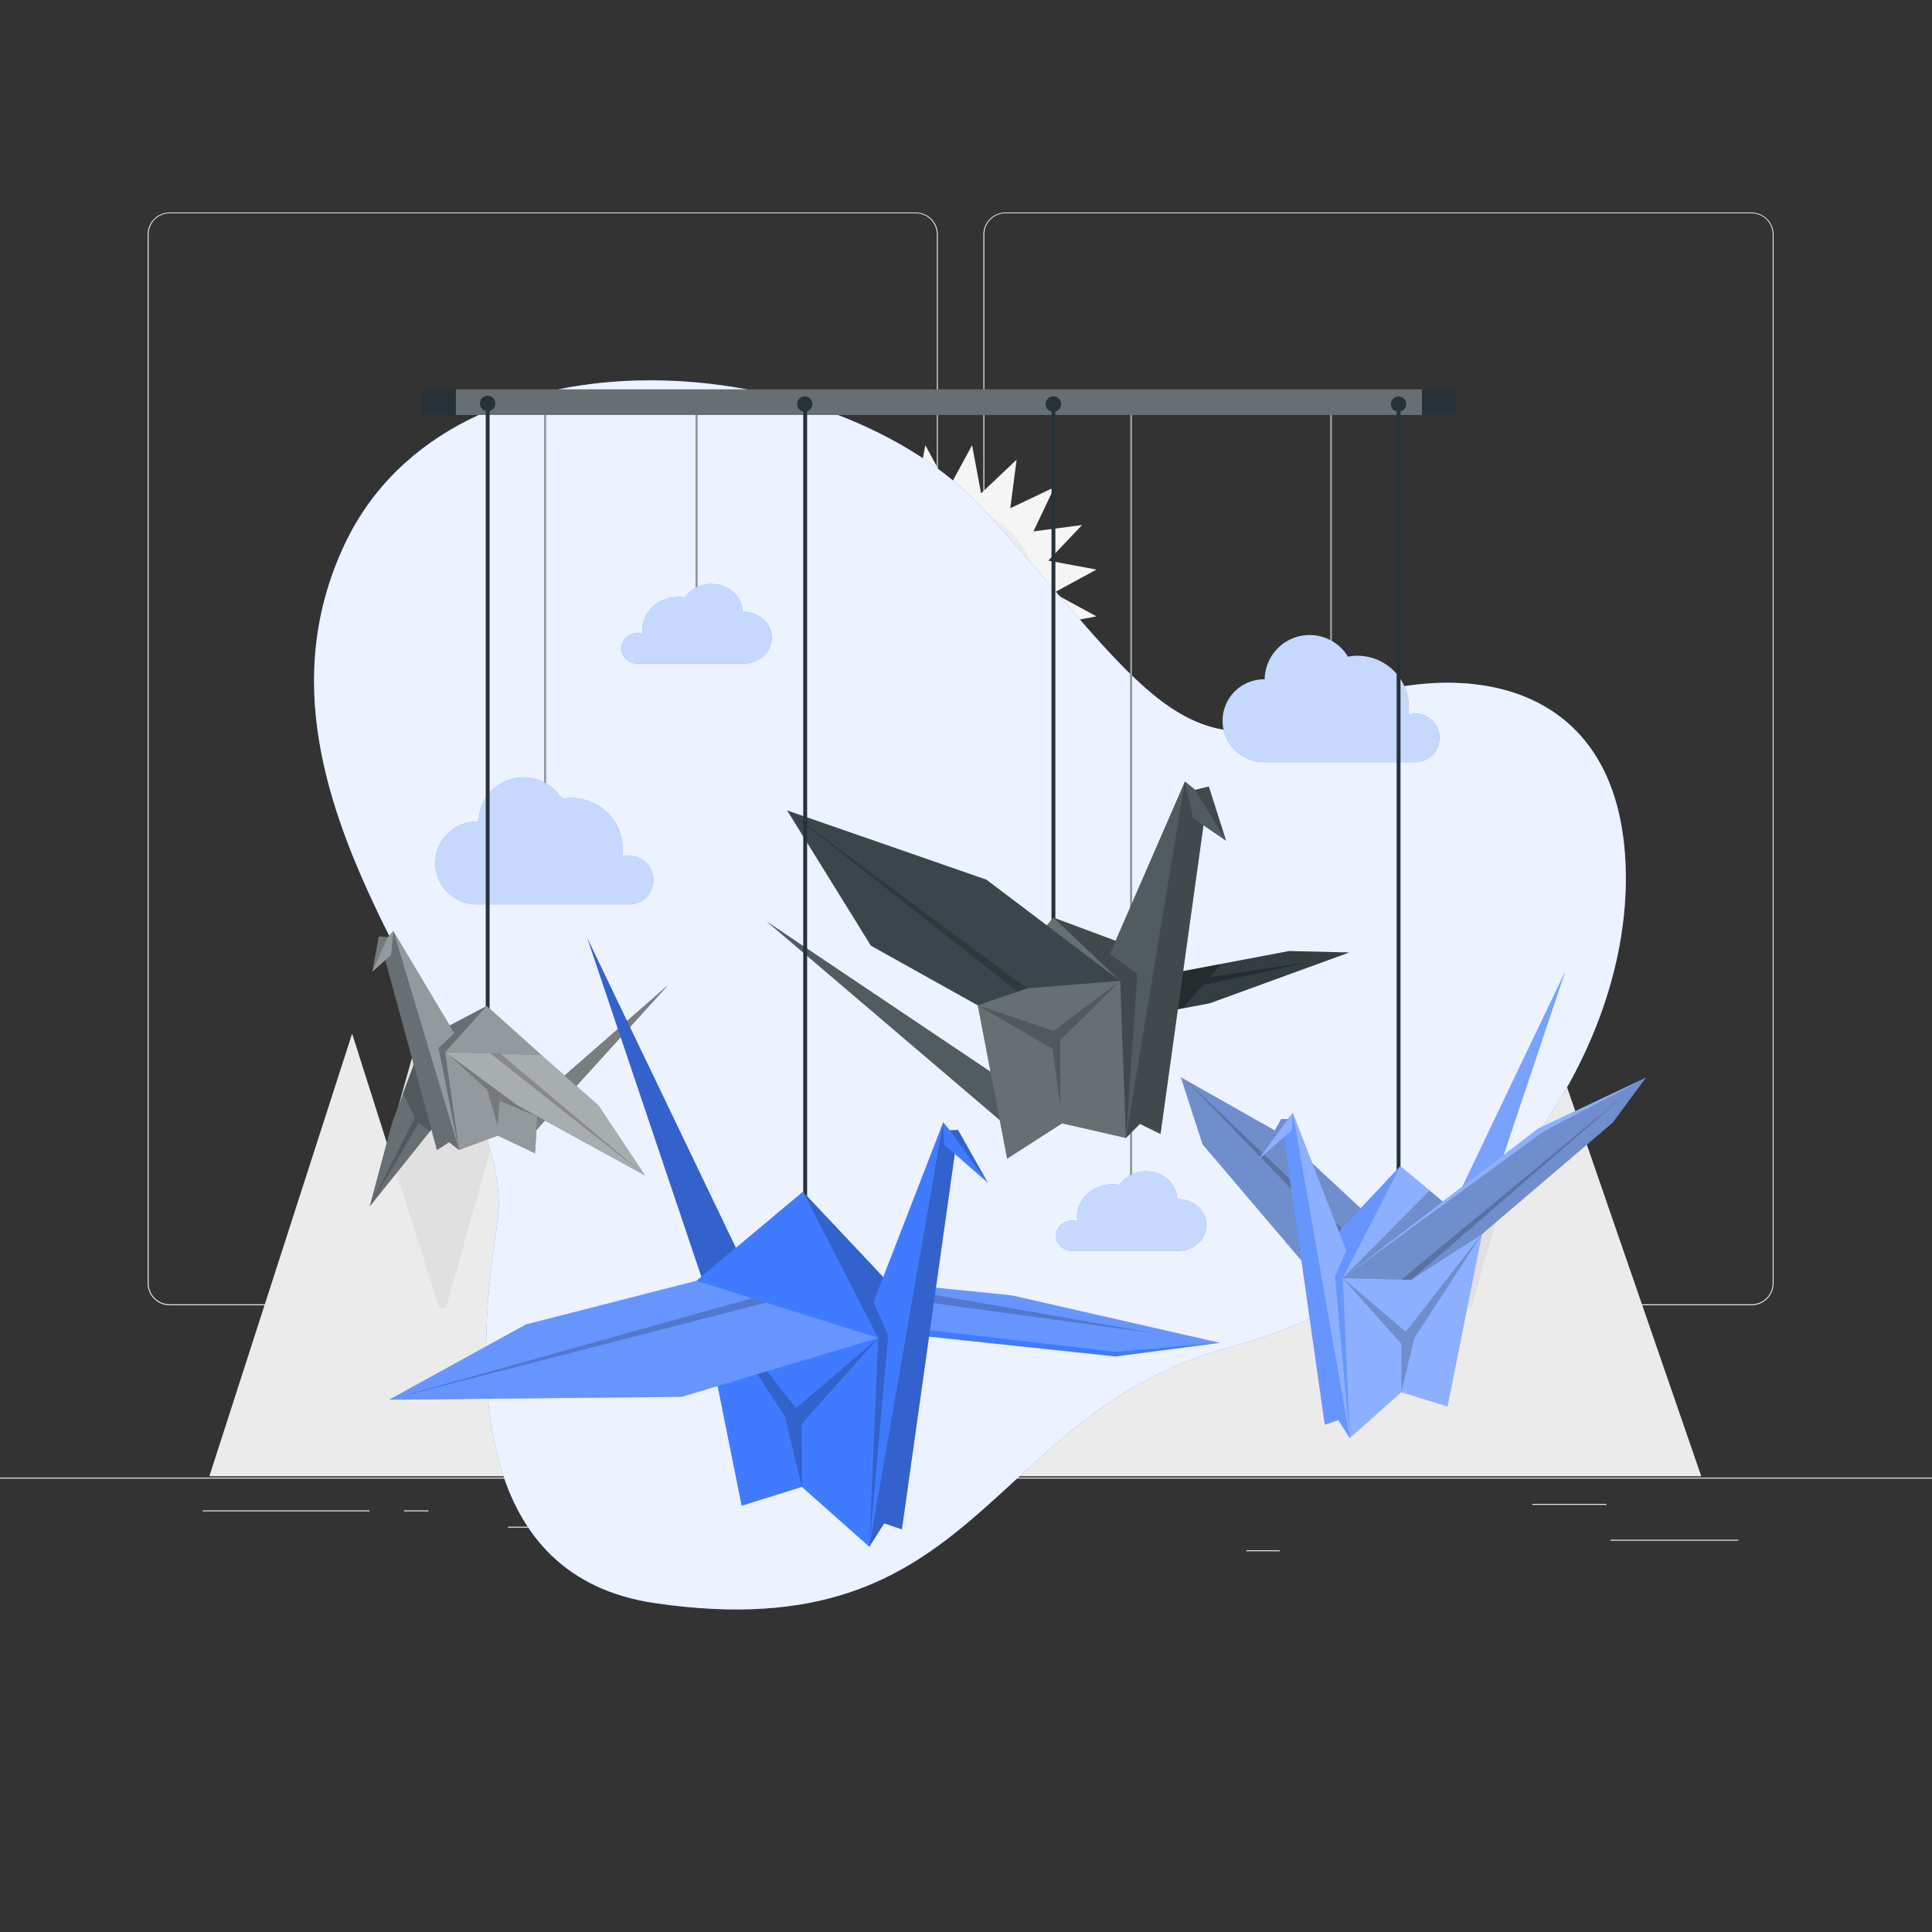 <svg xmlns="http://www.w3.org/2000/svg" viewBox="0 0 500 500"><rect x="0" y="0" width="500" height="500" fill="#333333" stroke="none"/><g id="background-complete"><rect y="382.4" width="500" height="0.25" style="fill:#ebebeb"></rect><rect x="416.78" y="398.49" width="33.12" height="0.25" style="fill:#ebebeb"></rect><rect x="322.53" y="401.21" width="8.69" height="0.25" style="fill:#ebebeb"></rect><rect x="396.59" y="389.21" width="19.19" height="0.25" style="fill:#ebebeb"></rect><rect x="52.46" y="390.89" width="43.19" height="0.25" style="fill:#ebebeb"></rect><rect x="104.56" y="390.89" width="6.33" height="0.25" style="fill:#ebebeb"></rect><rect x="131.47" y="395.11" width="93.68" height="0.25" style="fill:#ebebeb"></rect><path d="M237,337.8H43.91a5.71,5.71,0,0,1-5.7-5.71V60.66A5.71,5.71,0,0,1,43.91,55H237a5.71,5.71,0,0,1,5.71,5.71V332.09A5.71,5.71,0,0,1,237,337.8ZM43.91,55.2a5.46,5.46,0,0,0-5.45,5.46V332.09a5.46,5.46,0,0,0,5.45,5.46H237a5.47,5.47,0,0,0,5.46-5.46V60.66A5.47,5.47,0,0,0,237,55.2Z" style="fill:#ebebeb"></path><path d="M453.31,337.8H260.21a5.72,5.72,0,0,1-5.71-5.71V60.66A5.72,5.72,0,0,1,260.21,55h193.1A5.71,5.71,0,0,1,459,60.66V332.09A5.71,5.71,0,0,1,453.31,337.8ZM260.21,55.2a5.47,5.47,0,0,0-5.46,5.46V332.09a5.47,5.47,0,0,0,5.46,5.46h193.1a5.47,5.47,0,0,0,5.46-5.46V60.66a5.47,5.47,0,0,0-5.46-5.46Z" style="fill:#ebebeb"></path><path d="M394.26,296.44l-8.64-27.21-10.17-32h0L358.8,296.44h-1.48l-4.17-13.14v0L338.51,237.2h0l-16.65,59.24h-1.48l-5.24-16.52-3.94-12.38-9.63-30.34h0l-10.65,37.88-6,21.37h-1.47l-8.64-27.21-10.17-32h0L248,296.44H246.5l-5.25-16.52-4-12.61-9.56-30.11h0L217,275.07l-6,21.37h-1.48l-4.17-13.14v0L190.74,237.2h0l-16.65,59.24h-1.48L164,269.23l-10.17-32h0l-16.65,59.24h-1.48l-5.24-16.52-3.86-12.15-9.71-30.57h0l-10.65,37.88-6,21.37v66.44H394.26V296.44Z" style="fill:#e0e0e0"></path><path d="M400.76,267.5h0l-19.94,70.94h-1.76l-5-15.73a0,0,0,0,0,0,0l-17.52-55.17h0l-19.94,70.94h-1.76l-6.28-19.78-4.71-14.83L312.29,267.5h0l-12.75,45.35-7.19,25.59h-1.77l-10.34-32.58L268.06,267.5h0l-19.94,70.94h-1.77l-6.28-19.78-4.79-15.1L223.83,267.5h0l-12.75,45.35-7.19,25.59h-1.76l-5-15.73v0L179.6,267.51h0l-19.94,70.94h-1.76l-10.35-32.58L135.37,267.5h0l-19.94,70.94h-1.76l-6.28-19.78-4.62-14.54L91.13,267.5h0L54.18,382.05H440.29Z" style="fill:#ebebeb"></path><polygon points="245.53 126.36 251.58 115.22 253.9 127.68 263.1 118.96 261.46 131.53 272.9 126.08 267.45 137.53 280.03 135.88 271.3 145.09 283.77 147.4 272.63 153.46 283.77 159.52 271.3 161.84 280.03 171.04 267.45 169.39 272.9 180.84 261.46 175.39 263.1 187.96 253.9 179.24 251.58 191.71 245.53 180.57 239.47 191.71 237.15 179.24 227.95 187.96 229.59 175.39 218.15 180.84 223.6 169.39 211.02 171.04 219.75 161.84 207.28 159.52 218.42 153.46 207.28 147.4 219.75 145.09 211.02 135.88 223.6 137.53 218.15 126.08 229.59 131.53 227.95 118.96 237.15 127.68 239.47 115.22 245.53 126.36" style="fill:#f5f5f5"></polygon><circle cx="245.53" cy="153.46" r="22.61" transform="translate(-36.6 218.56) rotate(-45)" style="fill:#ebebeb"></circle></g><g id="background-simple"><path d="M89.14,141C117.06,81.57,216.2,90,254.45,131.76s50.7,68.6,85.21,53,78.52-11.44,81,38.17S382.79,331.17,318.62,348.52s-64.17,78.76-149.1,66.37c-46.31-6.76-47.37-56.86-40.83-98.3S56.76,210,89.14,141Z" style="fill:#407BFF"></path><path d="M89.14,141C117.06,81.57,216.2,90,254.45,131.76s50.7,68.6,85.21,53,78.52-11.44,81,38.17S382.79,331.17,318.62,348.52s-64.17,78.76-149.1,66.37c-46.31-6.76-47.37-56.86-40.83-98.3S56.76,210,89.14,141Z" style="fill:#fff;opacity:0.9"></path></g><g id="Clouds"><rect x="180" y="104.09" width="0.5" height="58.68" style="fill:#263238"></rect><rect x="140.8" y="105.39" width="0.5" height="105.71" style="fill:#263238"></rect><rect x="292.49" y="105.63" width="0.5" height="212.78" style="fill:#263238"></rect><rect x="344.22" y="105.76" width="0.5" height="86.7" style="fill:#263238"></rect><g style="opacity:0.5"><rect x="180" y="104.09" width="0.5" height="58.68" style="fill:#fff"></rect></g><g style="opacity:0.5"><rect x="140.8" y="105.39" width="0.5" height="105.71" style="fill:#fff"></rect></g><g style="opacity:0.5"><rect x="292.49" y="105.63" width="0.5" height="212.78" style="fill:#fff"></rect></g><g style="opacity:0.5"><rect x="344.22" y="105.76" width="0.5" height="86.7" style="fill:#fff"></rect></g><path d="M169.11,227.75a6.27,6.27,0,0,0-6.27-6.27,6.39,6.39,0,0,0-1.81.26,12.23,12.23,0,0,0,.15-1.92,13.29,13.29,0,0,0-15.75-13.07,11.62,11.62,0,0,0-21.54,5.88h-.19a10.71,10.71,0,1,0,0,21.41H163A6.27,6.27,0,0,0,169.11,227.75Z" style="fill:#407BFF"></path><path d="M169.11,227.75a6.27,6.27,0,0,0-6.27-6.27,6.39,6.39,0,0,0-1.81.26,12.23,12.23,0,0,0,.15-1.92,13.29,13.29,0,0,0-15.75-13.07,11.62,11.62,0,0,0-21.54,5.88h-.19a10.71,10.71,0,1,0,0,21.41H163A6.27,6.27,0,0,0,169.11,227.75Z" style="fill:#fff;opacity:0.7"></path><path d="M160.75,167.81a4.16,4.16,0,0,1,4.36-3.93,5.18,5.18,0,0,1,1.26.16,6.81,6.81,0,0,1-.1-1.21c0-4.6,4.13-8.33,9.24-8.33a10.64,10.64,0,0,1,1.7.14,8.27,8.27,0,0,1,6.89-3.5c4.42,0,8,3.21,8.08,7.18h.13c4.11,0,7.44,3,7.44,6.72s-3.33,6.71-7.44,6.71H165A4.16,4.16,0,0,1,160.75,167.81Z" style="fill:#407BFF"></path><path d="M160.75,167.81a4.16,4.16,0,0,1,4.36-3.93,5.18,5.18,0,0,1,1.26.16,6.81,6.81,0,0,1-.1-1.21c0-4.6,4.13-8.33,9.24-8.33a10.64,10.64,0,0,1,1.7.14,8.27,8.27,0,0,1,6.89-3.5c4.42,0,8,3.21,8.08,7.18h.13c4.11,0,7.44,3,7.44,6.72s-3.33,6.71-7.44,6.71H165A4.16,4.16,0,0,1,160.75,167.81Z" style="fill:#fff;opacity:0.7"></path><path d="M273.24,319.81a4.16,4.16,0,0,1,4.36-3.93,4.71,4.71,0,0,1,1.25.16,8,8,0,0,1-.1-1.21c0-4.6,4.14-8.34,9.24-8.34a10.54,10.54,0,0,1,1.7.15,8.29,8.29,0,0,1,6.9-3.5c4.42,0,8,3.2,8.07,7.18h.14c4.11,0,7.44,3,7.44,6.71s-3.33,6.72-7.44,6.72H277.48A4.15,4.15,0,0,1,273.24,319.81Z" style="fill:#407BFF"></path><path d="M273.24,319.81a4.16,4.16,0,0,1,4.36-3.93,4.71,4.71,0,0,1,1.25.16,8,8,0,0,1-.1-1.21c0-4.6,4.14-8.34,9.24-8.34a10.54,10.54,0,0,1,1.7.15,8.29,8.29,0,0,1,6.9-3.5c4.42,0,8,3.2,8.07,7.18h.14c4.11,0,7.44,3,7.44,6.71s-3.33,6.72-7.44,6.72H277.48A4.15,4.15,0,0,1,273.24,319.81Z" style="fill:#fff;opacity:0.7"></path><path d="M372.54,190.94a6.26,6.26,0,0,0-8.08-6,13.59,13.59,0,0,0,.14-1.93,13.29,13.29,0,0,0-15.75-13.06,11.61,11.61,0,0,0-21.54,5.87h-.19a10.71,10.71,0,1,0,0,21.42h39.31A6.28,6.28,0,0,0,372.54,190.94Z" style="fill:#407BFF"></path><path d="M372.54,190.94a6.26,6.26,0,0,0-8.08-6,13.59,13.59,0,0,0,.14-1.93,13.29,13.29,0,0,0-15.75-13.06,11.61,11.61,0,0,0-21.54,5.87h-.19a10.71,10.71,0,1,0,0,21.42h39.31A6.28,6.28,0,0,0,372.54,190.94Z" style="fill:#fff;opacity:0.7"></path><rect x="109.11" y="100.77" width="267.78" height="6.62" style="fill:#263238"></rect><rect x="117.98" y="100.77" width="250.02" height="6.62" style="fill:#fff;opacity:0.3"></rect></g><g id="origami-bird-1"><rect x="125.71" y="104.41" width="1" height="173.32" style="fill:#263238"></rect><polygon points="107.75 273.75 101.52 290.44 95.67 312.25 114.75 288.45 120.65 277.08 107.75 273.75" style="fill:#263238"></polygon><polygon points="120.65 277.08 114.75 288.45 111.26 292.8 95.67 312.25 101.52 290.44 104.3 282.98 107.75 273.75 120.65 277.08" style="fill:#fff;opacity:0.3"></polygon><polygon points="120.65 277.08 114.75 288.45 111.26 292.8 108.34 290.61 95.67 312.25 107.38 289.27 104.3 282.98 107.75 273.75 120.65 277.08" style="opacity:0.2"></polygon><polygon points="125.95 260.35 112.34 267.51 101.82 241.02 100.32 242.59 98.04 242.34 113.09 297.65 116.21 295.59 118.77 297.59 125.95 260.35" style="fill:#263238"></polygon><polygon points="125.95 260.35 112.34 267.51 101.82 241.02 100.32 242.59 98.04 242.34 113.09 297.65 116.21 295.59 118.77 297.59 125.95 260.35" style="fill:#fff;opacity:0.3"></polygon><polygon points="137.41 293.99 172.9 254.94 136.72 286.57 137.41 293.99" style="fill:#263238"></polygon><polygon points="137.41 293.99 172.9 254.94 136.72 286.57 137.41 293.99" style="opacity:0.2"></polygon><polygon points="137.41 293.99 172.9 254.94 136.72 286.57 137.41 293.99" style="fill:#fff;opacity:0.4"></polygon><polygon points="138.47 298.47 128.82 293.88 118.77 297.59 115.18 272.27 125.95 260.35 140.04 273 138.47 298.47" style="fill:#263238"></polygon><polygon points="118.77 297.59 101.82 241.02 117.58 267.44 113.53 271.23 118.77 297.59" style="fill:#263238"></polygon><polygon points="101.82 241.02 101.23 247.16 96.36 251.48 98.04 242.34 100.32 242.59 101.82 241.02" style="fill:#263238"></polygon><polygon points="138.47 298.47 128.82 293.88 118.77 297.59 115.18 272.27 125.95 260.35 140.04 273 138.47 298.47" style="fill:#fff;opacity:0.5"></polygon><polygon points="139.44 289.12 129.33 284.9 128.77 291.25 126.09 282.05 116.33 273.12 128.25 278.71 139.44 289.12" style="opacity:0.2"></polygon><polygon points="115.18 272.27 133.87 286.07 166.92 304.18 154.83 286.06 140.04 273 115.18 272.27" style="fill:#263238"></polygon><polygon points="115.18 272.27 133.87 286.07 166.92 304.18 154.83 286.06 140.04 273 115.18 272.27" style="fill:#fff;opacity:0.6"></polygon><polygon points="126.89 272.62 166.92 304.18 129.51 272.69 126.89 272.62" style="opacity:0.2"></polygon><polygon points="118.77 297.59 101.82 241.02 117.58 267.44 113.53 271.23 118.77 297.59" style="fill:#fff;opacity:0.5"></polygon><polygon points="101.82 241.02 101.23 247.16 96.36 251.48 98.04 242.34 100.32 242.59 101.82 241.02" style="fill:#fff;opacity:0.5"></polygon><polygon points="100.32 242.59 96.36 251.48 98.04 242.34 100.32 242.59" style="opacity:0.2"></polygon><path d="M128.19,104.41a2,2,0,1,1-2-2A2,2,0,0,1,128.19,104.41Z" style="fill:#263238"></path></g><g id="origami-bird-4"><rect x="361.45" y="104.41" width="1" height="247.49" style="fill:#263238"></rect><polygon points="359.62 319.68 331.42 293.42 305.61 278.81 311.22 296.13 339.74 329.68 359.62 319.68" style="fill:#407BFF"></polygon><polygon points="359.62 319.68 331.42 293.42 305.61 278.81 311.22 296.13 339.74 329.68 359.62 319.68" style="fill:#fff;opacity:0.4"></polygon><polygon points="359.62 319.68 331.42 293.42 305.61 278.81 311.22 296.13 339.74 329.68 359.62 319.68" style="opacity:0.2"></polygon><polygon points="306.92 279.55 351.66 322.09 347.92 321.91 306.92 279.55" style="opacity:0.2"></polygon><polygon points="362.39 301.77 342.95 322.49 334.58 288.07 333.28 289.67 331.6 289.59 342.85 368.72 346.35 367.53 349.31 372.17 362.39 301.77" style="fill:#407BFF"></polygon><polygon points="362.39 301.77 342.95 322.49 334.58 288.07 333.28 289.67 331.6 289.59 342.85 368.72 346.35 367.53 349.31 372.17 362.39 301.77" style="fill:#fff;opacity:0.2"></polygon><polygon points="372.74 319.04 405.07 251.43 377.59 333.35 372.74 319.04" style="fill:#407BFF"></polygon><polygon points="372.74 319.04 405.07 251.43 377.59 333.35 372.74 319.04" style="fill:#fff;opacity:0.3"></polygon><polygon points="349.31 372.17 334.58 288.07 348.42 323.67 345.5 330.29 349.31 372.17" style="fill:#407BFF"></polygon><polygon points="331.6 289.59 325.73 300.05 334.37 292.48 334.58 288.07 333.28 289.67 331.6 289.59" style="fill:#407BFF"></polygon><polygon points="331.6 289.59 325.73 300.05 334.37 292.48 334.58 288.07 333.28 289.67 331.6 289.59" style="fill:#fff;opacity:0.4"></polygon><polygon points="333.28 289.67 325.73 300.05 331.6 289.59 333.28 289.67" style="opacity:0.2"></polygon><polygon points="347.5 330.77 362.39 301.77 383.51 319.4 374.62 364 362.67 360.29 349.31 372.17 347.5 330.77" style="fill:#407BFF"></polygon><polygon points="347.5 330.77 362.39 301.77 383.51 319.4 374.62 364 362.67 360.29 349.31 372.17 347.5 330.77" style="fill:#fff;opacity:0.4"></polygon><polygon points="347.5 330.77 362.69 347.8 362.67 360.29 366.03 346.31 383.51 319.4 363.82 344.67 347.5 330.77" style="opacity:0.2"></polygon><polygon points="347.5 330.77 369.97 308.1 378.68 315.37 347.5 330.77" style="opacity:0.2"></polygon><polygon points="347.5 330.77 398.08 292.06 425.93 278.92 417.34 290.54 383.51 319.4 365.22 331.21 347.5 330.77" style="fill:#407BFF"></polygon><polygon points="347.5 330.77 398.08 292.06 425.93 278.92 417.34 290.54 383.51 319.4 365.22 331.21 347.5 330.77" style="fill:#fff;opacity:0.4"></polygon><polygon points="425.93 278.92 399.55 292.78 347.5 330.77 365.22 331.21 383.51 319.4 417.34 290.54 425.93 278.92" style="opacity:0.2"></polygon><polygon points="365.22 331.21 421.41 282.6 362.71 331.15 365.22 331.21" style="opacity:0.2"></polygon><polygon points="349.31 372.17 334.58 288.07 348.42 323.67 345.5 330.29 349.31 372.17" style="fill:#fff;opacity:0.4"></polygon><circle cx="361.95" cy="104.58" r="1.98" style="fill:#263238"></circle></g><g id="origami-bird-3"><rect x="272.13" y="104.41" width="1" height="177.18" style="fill:#263238"></rect><polygon points="291.95 254.03 333.64 246.13 349.13 246.51 313.06 259.65 287.64 264.43 291.95 254.03" style="fill:#263238"></polygon><polygon points="349.13 246.51 313.06 259.65 306.13 260.95 296.29 262.8 287.64 264.43 291.95 254.04 294.58 253.54 315.94 249.5 333.64 246.13 347.56 246.47 347.56 246.47 349.13 246.51" style="opacity:0.2"></polygon><path d="M338.72,249l-27.43,5.92-5.16,6-9.84,1.84c-2.31-1.12-4.38-2.29-4.24-2.88s1.34-3.61,2.53-6.38l21.36-4L313,252.91Z" style="opacity:0.2"></path><polygon points="291.95 254.03 333.64 246.13 349.13 246.51 313.06 259.65 287.64 264.43 291.95 254.03" style="fill:#fff;opacity:0.1"></polygon><path d="M338.72,249l-27.43,5.92-5.16,6-9.84,1.84c-2.31-1.12-4.38-2.29-4.24-2.88s1.34-3.61,2.53-6.38l21.36-4L313,252.91Z" style="opacity:0.2"></path><polygon points="272.63 237.48 295.45 245.99 306.65 202.27 309.31 204.44 312.85 203.58 300.34 293.47 295.01 290.86 291.4 294.51 272.63 237.48" style="fill:#263238"></polygon><polygon points="272.63 237.48 295.45 245.99 306.65 202.27 309.31 204.44 312.85 203.58 300.34 293.47 295.01 290.86 291.4 294.51 272.63 237.48" style="fill:#fff;opacity:0.2"></polygon><polygon points="272.63 237.48 295.45 245.99 306.65 202.27 309.31 204.44 312.85 203.58 300.34 293.47 295.01 290.86 291.4 294.51 272.63 237.48" style="opacity:0.2"></polygon><polygon points="261.98 292.65 198.4 238.46 261.57 280.87 261.98 292.65" style="fill:#263238"></polygon><polygon points="261.98 292.65 198.4 238.46 261.57 280.87 261.98 292.65" style="fill:#fff;opacity:0.2"></polygon><polygon points="260.64 299.87 274.87 290.72 291.4 294.51 289.91 253.85 272.63 237.48 253.05 260.18 260.64 299.87" style="fill:#263238"></polygon><polygon points="260.64 299.87 274.87 290.72 291.4 294.51 289.91 253.85 272.63 237.48 253.05 260.18 260.64 299.87" style="fill:#fff;opacity:0.3"></polygon><polygon points="291.4 294.51 306.65 202.27 287.21 246.93 294.34 252.06 291.4 294.51" style="fill:#263238"></polygon><polygon points="306.65 202.27 308.8 211.78 317.32 217.6 312.85 203.58 309.31 204.44 306.65 202.27" style="fill:#263238"></polygon><polygon points="253.05 260.18 272.39 271.43 274.43 286.57 274.4 269.21 289.91 253.85 272.71 266.78 253.05 260.18" style="opacity:0.2"></polygon><polygon points="289.91 253.85 255.29 227.66 203.71 209.74 225.4 244.75 253.05 260.18 265.8 255.78 289.91 253.85" style="fill:#263238"></polygon><polygon points="289.91 253.85 255.29 227.66 203.71 209.74 225.4 244.75 253.05 260.18 265.8 255.78 289.91 253.85" style="fill:#fff;opacity:0.1"></polygon><polygon points="265.8 255.78 203.71 209.74 263.3 256.64 265.8 255.78" style="opacity:0.2"></polygon><polygon points="291.4 294.51 306.65 202.27 287.21 246.93 294.34 252.06 291.4 294.51" style="fill:#fff;opacity:0.2"></polygon><polygon points="306.65 202.27 308.8 211.78 317.32 217.6 312.85 203.58 309.31 204.44 306.65 202.27" style="fill:#fff;opacity:0.2"></polygon><polygon points="309.31 204.44 317.32 217.6 312.85 203.58 309.31 204.44" style="opacity:0.2"></polygon><path d="M274.61,104.58a2,2,0,1,1-2-2A2,2,0,0,1,274.61,104.58Z" style="fill:#263238"></path></g><g id="origami-bird-2"><rect x="207.88" y="104.41" width="1" height="254.1" style="fill:#263238"></rect><polygon points="210.31 330.02 261.88 335.25 315.72 347.53 288.62 351.05 235.15 345.37 210.31 330.02" style="fill:#407BFF"></polygon><polygon points="315.72 347.53 288.56 349.84 236.02 343.71 228.07 331.82 261.88 335.25 315.72 347.53" style="fill:#fff;opacity:0.2"></polygon><polygon points="235.55 334.01 299.23 345.12 238.9 336.88 235.55 334.01" style="opacity:0.2"></polygon><polygon points="194.31 330.97 151.98 242.75 188 349.67 194.31 330.97" style="fill:#407BFF"></polygon><polygon points="194.31 330.97 151.98 242.75 188 349.67 194.31 330.97" style="opacity:0.2"></polygon><polygon points="207.8 308.41 233.22 335.43 244.08 290.48 245.79 292.56 247.97 292.46 233.42 395.8 228.84 394.25 224.98 400.31 207.8 308.41" style="fill:#407BFF"></polygon><polygon points="207.8 308.41 233.22 335.43 244.08 290.48 245.79 292.56 247.97 292.46 233.42 395.8 228.84 394.25 224.98 400.31 207.8 308.41" style="opacity:0.2"></polygon><polygon points="224.98 400.31 244.08 290.48 226.07 336.98 229.9 345.62 224.98 400.31" style="fill:#407BFF"></polygon><polygon points="247.97 292.46 255.66 306.11 244.36 296.24 244.08 290.48 245.79 292.56 247.97 292.46" style="fill:#407BFF"></polygon><polygon points="245.79 292.56 255.66 306.11 247.97 292.46 245.79 292.56" style="opacity:0.2"></polygon><polygon points="227.28 346.26 207.8 308.41 180.25 331.46 191.93 389.69 207.53 384.82 224.98 400.31 227.28 346.26" style="fill:#407BFF"></polygon><polygon points="227.28 346.26 207.48 368.51 207.53 384.82 203.11 366.57 180.25 331.46 206 364.43 227.28 346.26" style="opacity:0.2"></polygon><polygon points="227.28 346.26 180.25 331.46 136.09 342.77 100.69 362.25 176.38 361.5 227.28 346.26" style="fill:#407BFF"></polygon><polygon points="227.28 346.26 180.25 331.46 136.09 342.77 100.69 362.25 176.38 361.5 227.28 346.26" style="fill:#fff;opacity:0.2"></polygon><polygon points="100.69 362.25 198.22 337.11 194.61 335.98 100.69 362.25" style="opacity:0.2"></polygon><circle cx="208.27" cy="104.58" r="1.98" style="fill:#263238"></circle></g></svg>